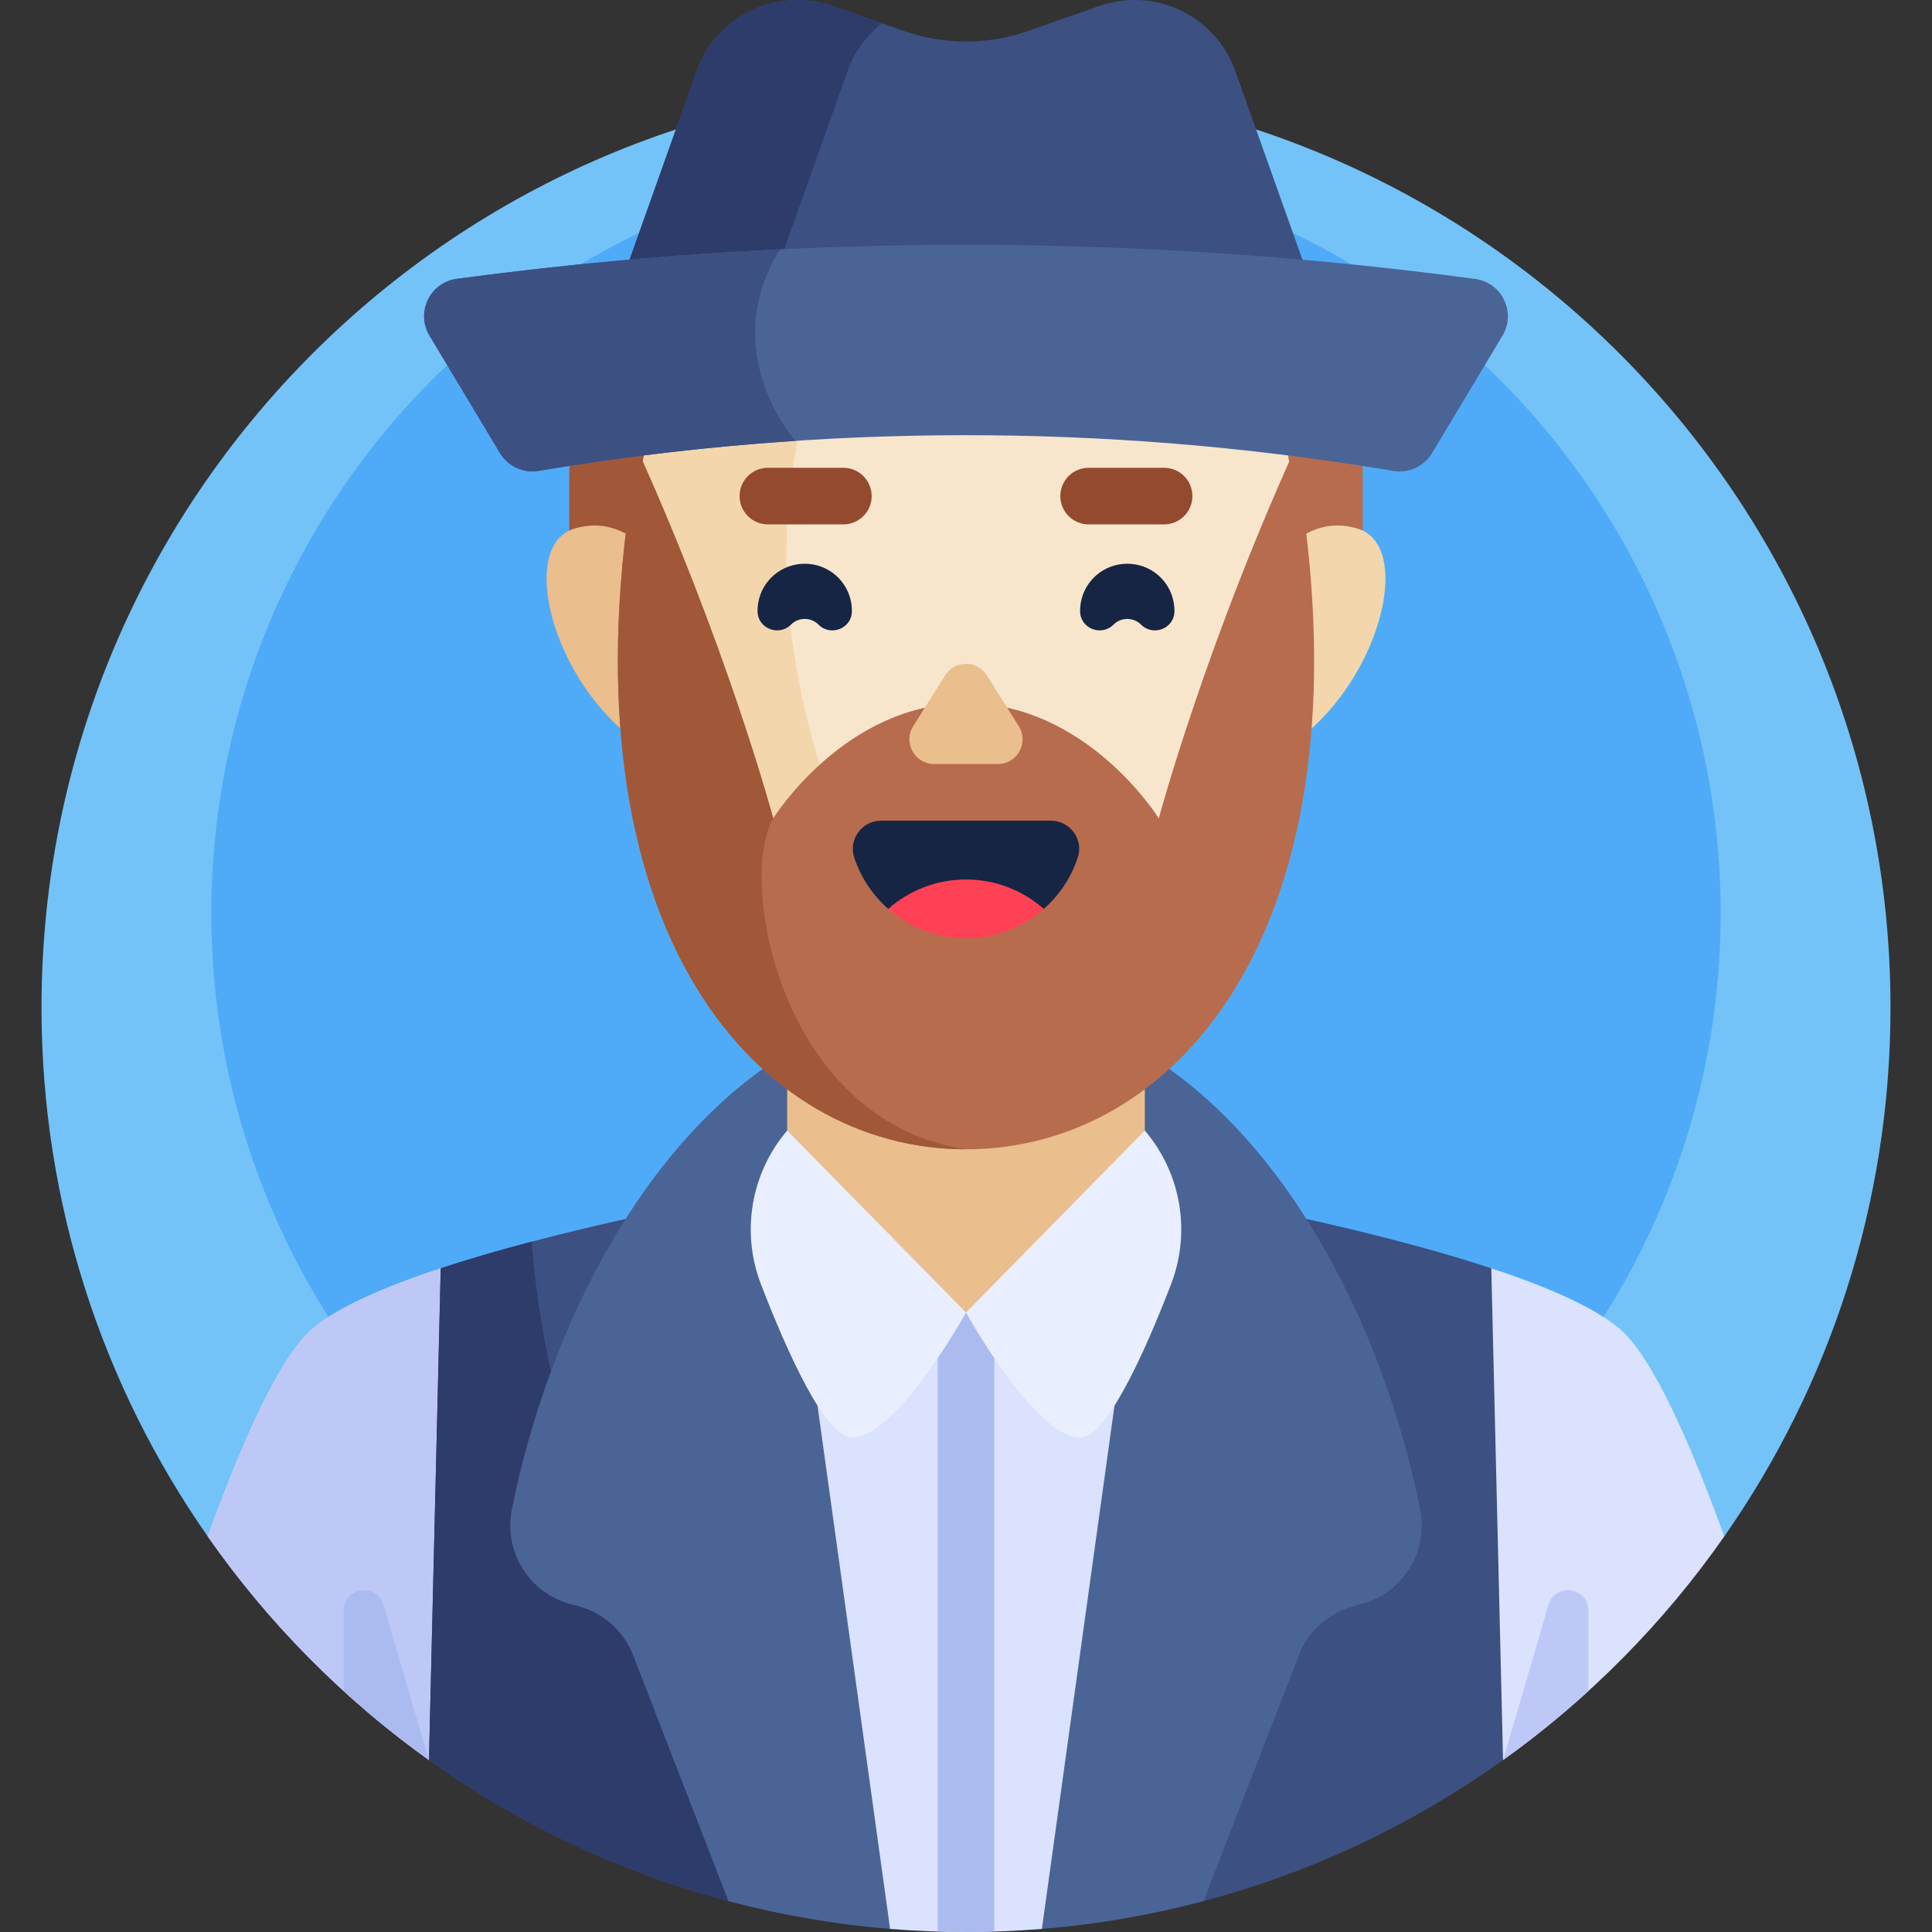 <svg id="Capa_1" enable-background="new 0 0 512 512" height="512" viewBox="0 0 512 512" width="512" xmlns="http://www.w3.org/2000/svg"><rect x="0" y="0" width="512" height="512" fill="#333333" stroke="none"/><g><g><path d="m456.969 407.139c27.744-39.712 44.031-88.02 44.031-140.139 0-135.31-109.69-245-245-245s-245 109.69-245 245c0 52.119 16.287 100.427 44.031 140.139z" fill="#73c3f9"/></g><g><circle cx="256" cy="242" fill="#4fabf7" r="200"/></g><g><path d="m456.949 407.139c-8.256-22.709-16.99-42.685-24.722-51.911-.904-1.078-1.795-2.019-2.668-2.79-6.623-5.848-19.39-11.382-34.352-16.323h-278.413c-14.961 4.941-27.729 10.475-34.352 16.323-.874.772-1.765 1.712-2.668 2.79-7.732 9.226-16.467 29.203-24.722 51.911-.001.009-.001.018-.002.026 16.027 22.935 35.88 42.998 58.632 59.266h284.637c22.752-16.268 42.605-36.331 58.632-59.266-.001-.008-.001-.017-.002-.026z" fill="#dae2fe"/></g><g><path d="m141.55 336.115h-24.757c-14.961 4.941-27.729 10.475-34.352 16.323-.874.772-1.765 1.712-2.668 2.79-7.732 9.226-16.467 29.203-24.722 51.911-.001.009-.001.018-.002.026 16.027 22.935 35.88 42.998 58.632 59.266h87.391c-37.369-36.628-54.767-85.508-59.522-130.316z" fill="#bec8f7"/></g><g><path d="m91.07 426.843v21.327c7.157 6.519 14.704 12.617 22.599 18.262l-12.035-41.103c-1.75-5.98-10.564-4.716-10.564 1.514z" fill="#acbbef"/></g><g><path d="m420.93 426.843v21.327c-7.157 6.519-14.704 12.617-22.599 18.262l12.035-41.103c1.75-5.98 10.564-4.716 10.564 1.514z" fill="#bec8f7"/></g><g><path d="m395.206 336.115c-37.929-12.525-89.967-21.232-91.82-21.54h-94.772c-1.853.307-53.892 9.014-91.82 21.54.004.013-3.116 130.304-3.116 130.304v.01c23.672 16.927 50.486 29.733 79.396 37.391l62.926-15.969 62.926 15.969c28.91-7.658 55.724-20.464 79.396-37.391 0-.003 0-.007 0-.01 0-.001-3.119-130.292-3.116-130.304z" fill="#3c5082"/></g><g><path d="m193.074 503.82 42.63-10.818c-64.294-38.138-90.256-105.355-94.802-163.952-8.258 2.175-16.469 4.543-24.108 7.065.004.013-3.116 130.304-3.116 130.304v.01c23.672 16.927 50.486 29.733 79.396 37.391z" fill="#2d3c6b"/></g><g><path d="m376.363 400.049c-12.574-62.943-53.75-134.554-120.363-134.554s-107.789 71.611-120.363 134.554c-2.232 11.171 4.616 22.15 15.628 25.069l1.946.516c6.666 1.767 12.085 6.615 14.579 13.045l25.27 65.146c13.835 3.667 28.147 6.161 42.827 7.358v-.001l20.113-23.331 20.114 23.33v.001c14.679-1.197 28.992-3.691 42.827-7.358l25.27-65.146c2.494-6.43 7.913-11.278 14.579-13.045l1.946-.516c11.011-2.918 17.859-13.897 15.627-25.068z" fill="#4b6496"/></g><g><path d="m150.857 127.143v20.076h105.141v-125.219c-58.068.001-105.141 47.074-105.141 105.143z" fill="#a05838"/></g><g><path d="m361.143 127.143c0-58.069-47.074-105.143-105.143-105.143h-.002v125.218h105.144v-20.075z" fill="#b76c4e"/></g><g><path d="m303.386 314.575h-94.772l27.272 196.606c6.634.539 13.341.819 20.114.819s13.48-.28 20.114-.819z" fill="#dae2fe"/></g><g><path d="m248.5 511.873c2.492.076 4.99.127 7.5.127s5.008-.051 7.5-.127v-197.298h-15z" fill="#acbbef"/></g><g><path d="m208.614 221.239v93.336s19.021 33.261 47.17 33.261c.073 0 .143-.005.216-.005 28.031-.103 47.386-33.256 47.386-33.256v-93.336z" fill="#eabe8d"/></g><g><path d="m303.386 299.609-47.386 48.222s18.328 33.146 30.188 33.146c7.034 0 17.106-22.384 24.137-40.597 5.342-13.84 2.694-29.488-6.939-40.771z" fill="#e9efff"/></g><g><path d="m208.614 299.609 47.386 48.222s-18.328 33.146-30.188 33.146c-7.034 0-17.106-22.384-24.137-40.597-5.342-13.84-2.694-29.488 6.939-40.771z" fill="#e9efff"/></g><g><path d="m331.058 159.567s10.385-25.285 28.897-19.415-.448 60.664-36.573 64.116z" fill="#f3d6ac"/></g><g><path d="m180.942 159.567s-10.385-25.285-28.897-19.415.448 60.664 36.573 64.116z" fill="#eabe8d"/></g><g><path d="m343.597 146.754c0 64.505-39.219 140.155-87.597 140.155s-87.597-75.651-87.597-140.155 39.218-110.884 87.597-110.884 87.597 46.38 87.597 110.884z" fill="#f8e6cc"/></g><g><path d="m208.403 146.754c0-55.33 28.856-97.321 67.597-108.148-6.424-1.795-13.119-2.737-20-2.737-48.379 0-87.597 46.38-87.597 110.885s39.219 140.155 87.597 140.155c6.881 0 13.576-1.535 20-4.346-38.741-16.952-67.597-80.479-67.597-135.809z" fill="#f3d6ac"/></g><g><path d="m345.269 134.364v-20c-25.532 55.279-38.177 102.519-38.177 102.519s-18.9-30.522-51.092-30.522-51.092 30.522-51.092 30.522-12.645-47.24-38.177-102.519v20c-15.874 113.232 33.971 170.211 89.269 170.211s105.143-56.979 89.269-170.211z" fill="#b76c4e"/></g><g><path d="m204.908 216.884s-12.645-47.24-38.177-102.519v20c-15.874 113.231 33.971 170.21 89.269 170.21-49.17-7.361-60.617-71.277-51.092-87.691z" fill="#a05838"/></g><g><path d="m223.5 138.968h-20c-4.142 0-7.5-3.358-7.5-7.5 0-4.142 3.358-7.5 7.5-7.5h20c4.142 0 7.5 3.358 7.5 7.5 0 4.142-3.358 7.5-7.5 7.5z" fill="#934a2e"/></g><g><path d="m308.5 138.968h-20c-4.142 0-7.5-3.358-7.5-7.5 0-4.142 3.358-7.5 7.5-7.5h20c4.142 0 7.5 3.358 7.5 7.5 0 4.142-3.358 7.5-7.5 7.5z" fill="#934a2e"/></g><g><g><path d="m242.013 192.447 8.436-13.441c2.569-4.093 8.533-4.093 11.102 0l8.436 13.441c2.739 4.365-.398 10.038-5.551 10.038h-16.871c-5.154-.001-8.291-5.674-5.552-10.038z" fill="#eabe8d"/></g></g><g><g><path d="m235.384 240.87h41.233c4.111-3.622 7.258-8.309 9.01-13.631 1.584-4.811-2.069-9.754-7.134-9.754h-44.985c-5.065 0-8.718 4.943-7.134 9.754 1.752 5.322 4.899 10.009 9.01 13.631z" fill="#162544"/></g><g><path d="m276.616 240.87c-5.493 4.849-12.714 7.798-20.616 7.798s-15.124-2.948-20.616-7.798c5.5-4.849 12.714-7.798 20.616-7.798s15.116 2.949 20.616 7.798z" fill="#ff4155"/></g></g><g><path d="m311.239 162.03c.043-3.495-1.371-7.004-4.242-9.539-4.675-4.128-11.84-4.128-16.515 0-2.871 2.535-4.284 6.044-4.242 9.539.055 4.538 5.629 6.716 8.838 3.507 2.022-2.022 5.3-2.022 7.322 0 3.21 3.209 8.784 1.031 8.839-3.507z" fill="#162544"/></g><g><path d="m200.761 162.03c-.043-3.495 1.371-7.004 4.242-9.539 4.675-4.128 11.84-4.128 16.515 0 2.871 2.535 4.284 6.044 4.242 9.539-.055 4.538-5.629 6.716-8.838 3.507-2.022-2.022-5.3-2.022-7.322 0-3.21 3.209-8.784 1.031-8.839-3.507z" fill="#162544"/></g><g><path d="m355.54 97.997-28.167-79.161c-4.018-11.294-14.707-18.836-26.693-18.836-3.191 0-6.359.539-9.371 1.595l-18.871 6.614c-5.283 1.851-10.84 2.797-16.438 2.797-5.598 0-11.155-.946-16.438-2.797l-18.871-6.614c-3.011-1.056-6.179-1.595-9.37-1.595-11.986 0-22.676 7.542-26.694 18.835l-28.167 79.162z" fill="#3c5082"/></g><g><path d="m233.71 6.157-13.018-4.563c-3.012-1.055-6.18-1.594-9.371-1.594-11.986 0-22.676 7.542-26.694 18.835l-28.167 79.162h40l28.167-79.161c1.821-5.119 5.022-9.455 9.083-12.679z" fill="#2d3c6b"/></g><g><path d="m369.299 124.804-2.029-.335c-74.351-12.286-150.223-12.18-224.539.313-4.056.682-8.117-1.19-10.233-4.717l-18.672-31.119c-3.698-6.164.12-14.1 7.244-15.056 88.876-11.932 178.942-12.013 267.839-.241l1.999.265c7.134.945 10.964 8.888 7.262 15.058l-18.667 31.111c-2.11 3.518-6.156 5.39-10.204 4.721z" fill="#4b6496"/></g><g><path d="m210.789 116.83s-21.023-23.47-4.072-50.749c-28.619 1.391-57.194 3.99-85.646 7.81-7.124.956-10.943 8.892-7.244 15.056l18.672 31.119c2.116 3.527 6.176 5.399 10.233 4.717 22.571-3.795 45.287-6.439 68.059-7.948z" fill="#3c5082"/></g></g></svg>